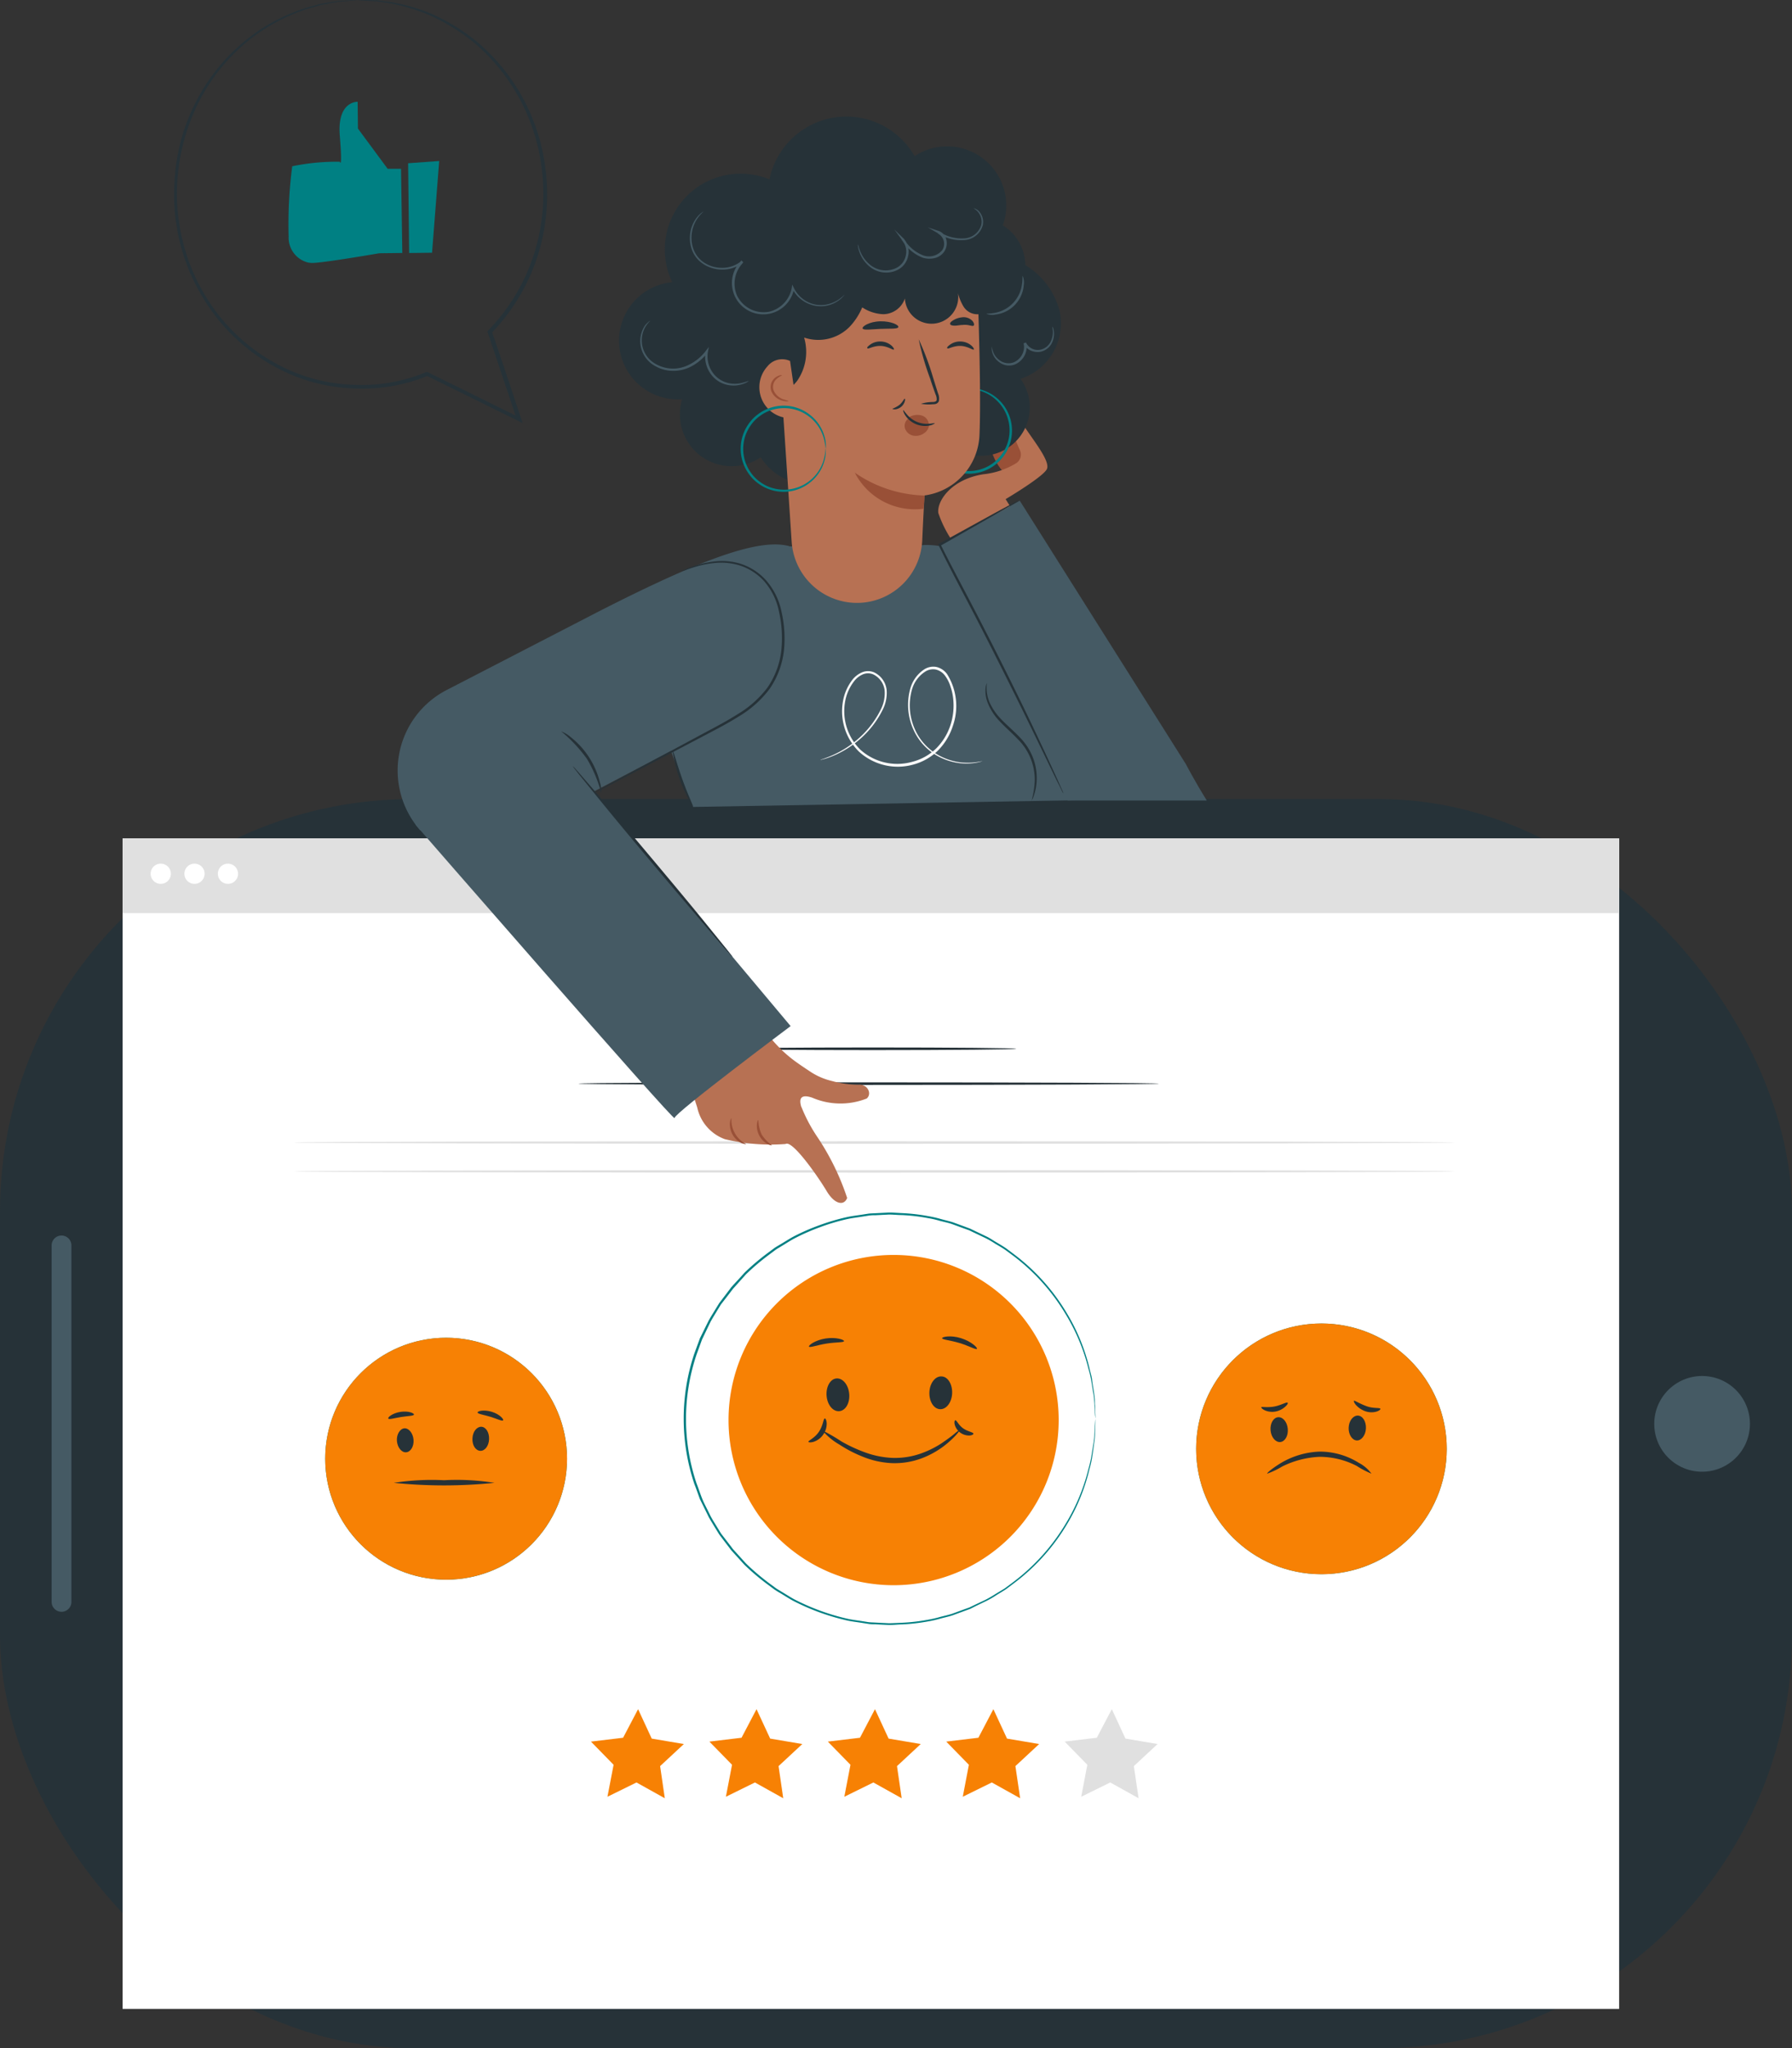 <svg xmlns="http://www.w3.org/2000/svg" width="50.186" height="57.339" viewBox="0 0 50.186 57.339">
  <rect x="0" y="0" width="50.186" height="57.339" fill="#333333" stroke="none"/>
  <g id="Group_6041" data-name="Group 6041" transform="translate(-284 -1073)">
    <rect id="Rectangle_1915" data-name="Rectangle 1915" width="50.186" height="34.97" rx="11.55" transform="translate(284 1095.369)" fill="#263238"/>
    <rect id="Rectangle_1916" data-name="Rectangle 1916" width="41.912" height="32.766" transform="translate(287.433 1096.472)" fill="#fff"/>
    <circle id="Ellipse_397" data-name="Ellipse 397" cx="1.34" cy="1.34" r="1.34" transform="translate(330.328 1111.52)" fill="#455a64"/>
    <path id="Rectangle_1917" data-name="Rectangle 1917" d="M1.721,34.589h0A.277.277,0,0,1,2,34.866v9.979a.277.277,0,0,1-.277.277h0a.277.277,0,0,1-.277-.277V34.866A.277.277,0,0,1,1.721,34.589Z" transform="translate(284 1072.999)" fill="#455a64"/>
    <circle id="Ellipse_398" data-name="Ellipse 398" cx="3.386" cy="3.386" r="3.386" transform="translate(293.108 1110.45)" fill="#008083"/>
    <path id="Ellipse_399" data-name="Ellipse 399" d="M3.386,0A3.386,3.386,0,1,1,0,3.386,3.386,3.386,0,0,1,3.386,0Z" transform="translate(293.108 1110.45)" fill="#f78104"/>
    <path id="Path_4856" data-name="Path 4856" d="M11.321,39.986c.127-.011.244.135.26.317s-.077.343-.206.354-.244-.135-.259-.316S11.2,40,11.321,39.986Z" transform="translate(284 1072.999)" fill="#263238"/>
    <path id="Path_4857" data-name="Path 4857" d="M13.478,39.942c-.127,0-.238.135-.247.328s.091.34.219.346.24-.135.247-.327S13.606,39.947,13.478,39.942Z" transform="translate(284 1072.999)" fill="#263238"/>
    <path id="Path_4858" data-name="Path 4858" d="M13.848,41.512a13.842,13.842,0,0,1-2.82,0,6.93,6.93,0,0,1,1.41-.073A6.722,6.722,0,0,1,13.848,41.512Z" transform="translate(284 1072.999)" fill="#263238"/>
    <path id="Path_4859" data-name="Path 4859" d="M11.594,39.6c-.008.041-.169.039-.358.069s-.341.079-.362.043.122-.152.34-.186S11.594,39.56,11.594,39.6Z" transform="translate(284 1072.999)" fill="#263238"/>
    <path id="Path_4860" data-name="Path 4860" d="M14.089,39.762c-.024.033-.171-.043-.359-.1s-.351-.077-.355-.119.18-.087.4-.019S14.115,39.734,14.089,39.762Z" transform="translate(284 1072.999)" fill="#263238"/>
    <circle id="Ellipse_400" data-name="Ellipse 400" cx="3.509" cy="3.509" r="3.509" transform="translate(317.499 1110.051)" fill="#008083"/>
    <path id="Ellipse_401" data-name="Ellipse 401" d="M3.509,0A3.509,3.509,0,1,1,0,3.509,3.509,3.509,0,0,1,3.509,0Z" transform="translate(317.499 1110.051)" fill="#f78104"/>
    <path id="Path_4861" data-name="Path 4861" d="M35.794,39.675c.135-.011.255.135.271.328s-.079.356-.211.367-.255-.135-.271-.328S35.661,39.686,35.794,39.675Z" transform="translate(284 1072.999)" fill="#263238"/>
    <path id="Path_4862" data-name="Path 4862" d="M38.026,39.629c-.135,0-.248.146-.256.339s.1.352.228.358.248-.146.256-.339S38.163,39.634,38.026,39.629Z" transform="translate(284 1072.999)" fill="#263238"/>
    <path id="Path_4863" data-name="Path 4863" d="M38.409,41.255A2.431,2.431,0,0,1,38,41.041a2.265,2.265,0,0,0-1.045-.257,2.6,2.6,0,0,0-1.047.271,2.268,2.268,0,0,1-.419.2c-.012-.019.121-.135.371-.29a2.277,2.277,0,0,1,1.092-.327,2.057,2.057,0,0,1,1.1.313A1.04,1.04,0,0,1,38.409,41.255Z" transform="translate(284 1072.999)" fill="#263238"/>
    <path id="Path_4864" data-name="Path 4864" d="M36.062,39.271c.012.015-.011.06-.069.11a.566.566,0,0,1-.271.135.514.514,0,0,1-.3-.034c-.072-.033-.1-.07-.1-.088s.183.018.375-.02S36.037,39.239,36.062,39.271Z" transform="translate(284 1072.999)" fill="#263238"/>
    <path id="Path_4865" data-name="Path 4865" d="M38.66,39.442c0,.018-.032.051-.111.076a.518.518,0,0,1-.314-.011.638.638,0,0,1-.259-.172c-.051-.06-.07-.107-.057-.121s.172.089.362.156S38.647,39.4,38.66,39.442Z" transform="translate(284 1072.999)" fill="#263238"/>
    <path id="Path_4866" data-name="Path 4866" d="M30.28,50.3l.813-.4.794.442-.133-.9.665-.618-.9-.152-.382-.824-.42.8-.9.108.634.649Z" transform="translate(284 1072.999)" fill="#e0e0e0"/>
    <path id="Path_4867" data-name="Path 4867" d="M26.963,50.3l.813-.4.794.442-.133-.9.665-.618-.9-.152-.382-.824-.42.8-.9.108.634.649Z" transform="translate(284 1072.999)" fill="#f78104"/>
    <path id="Path_4868" data-name="Path 4868" d="M23.646,50.3l.813-.4.793.442-.131-.9.665-.618-.9-.152-.382-.824-.42.8-.9.108.634.649Z" transform="translate(284 1072.999)" fill="#f78104"/>
    <path id="Path_4869" data-name="Path 4869" d="M20.329,50.3l.813-.4.793.442-.131-.9.665-.618-.9-.152-.382-.824-.42.8-.9.108.634.649Z" transform="translate(284 1072.999)" fill="#f78104"/>
    <path id="Path_4870" data-name="Path 4870" d="M17.012,50.3l.813-.4.793.442-.131-.9.665-.618-.9-.152-.382-.824-.42.8-.9.108.634.649Z" transform="translate(284 1072.999)" fill="#f78104"/>
    <path id="Path_4871" data-name="Path 4871" d="M32.457,30.336c0,.02-3.639.037-8.129.037s-8.13-.016-8.13-.037,3.638-.035,8.13-.035S32.457,30.317,32.457,30.336Z" transform="translate(284 1072.999)" fill="#263238"/>
    <path id="Path_4872" data-name="Path 4872" d="M28.46,29.361c0,.02-1.8.037-4.013.037s-4.015-.016-4.015-.037,1.8-.037,4.015-.037S28.46,29.34,28.46,29.361Z" transform="translate(284 1072.999)" fill="#263238"/>
    <path id="Ellipse_402" data-name="Ellipse 402" d="M4.623,0A4.623,4.623,0,1,1,0,4.623,4.623,4.623,0,0,1,4.623,0Z" transform="translate(304.403 1108.131)" fill="#f78104"/>
    <path id="Path_4873" data-name="Path 4873" d="M23.428,38.59c.175-.014.333.179.355.432s-.1.469-.279.484-.335-.179-.355-.431S23.253,38.6,23.428,38.59Z" transform="translate(284 1072.999)" fill="#263238"/>
    <path id="Path_4874" data-name="Path 4874" d="M26.364,38.533c-.175-.008-.327.192-.336.446s.123.465.3.472.327-.192.337-.446S26.543,38.533,26.364,38.533Z" transform="translate(284 1072.999)" fill="#263238"/>
    <path id="Path_4875" data-name="Path 4875" d="M26.871,40.042c.008.008-.03.056-.1.135a2.645,2.645,0,0,1-.347.313,2.474,2.474,0,0,1-.611.335,2.151,2.151,0,0,1-.848.135,2.462,2.462,0,0,1-.833-.192,3.55,3.55,0,0,1-.614-.321,1.85,1.85,0,0,1-.492-.406,5.3,5.3,0,0,1,.542.314,4.265,4.265,0,0,0,.608.286,2.571,2.571,0,0,0,.793.172,2.175,2.175,0,0,0,.8-.115,2.734,2.734,0,0,0,.6-.293c.157-.108.285-.2.367-.271S26.864,40.035,26.871,40.042Z" transform="translate(284 1072.999)" fill="#263238"/>
    <path id="Path_4876" data-name="Path 4876" d="M23.637,37.546c-.008.041-.229.026-.492.068s-.469.122-.489.085.175-.183.467-.228S23.65,37.508,23.637,37.546Z" transform="translate(284 1072.999)" fill="#263238"/>
    <path id="Path_4877" data-name="Path 4877" d="M27.359,37.762c-.026.033-.221-.084-.484-.163s-.489-.095-.491-.135.243-.092.534,0S27.385,37.734,27.359,37.762Z" transform="translate(284 1072.999)" fill="#263238"/>
    <path id="Path_4878" data-name="Path 4878" d="M23.1,39.71c.018,0,.047.045.052.135a.531.531,0,0,1-.1.32.522.522,0,0,1-.271.2c-.084.024-.135.012-.142,0,0-.041.171-.1.293-.279S23.056,39.717,23.1,39.71Z" transform="translate(284 1072.999)" fill="#263238"/>
    <path id="Path_4879" data-name="Path 4879" d="M27.262,40.136c0,.018-.035.046-.107.051a.418.418,0,0,1-.419-.31c-.015-.07,0-.115.019-.117.041,0,.087.135.222.229S27.252,40.091,27.262,40.136Z" transform="translate(284 1072.999)" fill="#263238"/>
    <path id="Path_4880" data-name="Path 4880" d="M30.676,39.713a.745.745,0,0,0-.008-.094l-.018-.271c0-.06-.007-.127-.011-.2s-.024-.153-.037-.24-.028-.18-.045-.279-.045-.211-.075-.314a5.479,5.479,0,0,0-.637-1.523,5.721,5.721,0,0,0-1.454-1.626l-.248-.183c-.087-.057-.177-.11-.271-.165a2.763,2.763,0,0,0-.279-.161l-.3-.142-.15-.072-.159-.057-.322-.118c-.108-.037-.224-.06-.336-.089a2.694,2.694,0,0,0-.345-.079,5.151,5.151,0,0,0-.722-.084c-.123,0-.248-.016-.373-.014l-.378.019a1.016,1.016,0,0,0-.191.012l-.191.03c-.126.02-.256.035-.383.062a5.77,5.77,0,0,0-.761.224,6.01,6.01,0,0,0-.745.327c-.121.066-.236.142-.355.213-.058.038-.121.069-.176.111l-.168.126a6.537,6.537,0,0,0-.648.55L20.6,36l-.073.081-.066.087-.135.175-.136.175-.115.188-.115.19-.057.1-.049.1-.194.406-.154.423a5.657,5.657,0,0,0,0,3.6c.053.135.1.282.156.423s.129.271.194.406l.049.1.057.1.115.188.115.188.135.176.135.175.065.087.073.08.29.32a6.556,6.556,0,0,0,.648.552l.169.125c.056.043.118.075.176.112.119.07.234.146.355.213a6.317,6.317,0,0,0,1.507.55c.127.027.257.042.385.062l.19.03c.064.008.127.008.191.012l.378.019c.125,0,.249-.01.373-.014a5.151,5.151,0,0,0,.722-.084,2.875,2.875,0,0,0,.345-.079c.114-.03.228-.054.337-.089l.321-.118.159-.057.15-.072.3-.142a3.206,3.206,0,0,0,.279-.161c.091-.056.183-.108.271-.165l.247-.184a5.725,5.725,0,0,0,1.455-1.626,5.486,5.486,0,0,0,.635-1.53c.03-.1.055-.208.075-.313l.045-.279c.014-.087.028-.167.037-.24s.008-.135.011-.2c.008-.118.014-.209.018-.271s.008-.093.008-.093v.093c0,.062-.007.154-.011.271a1.672,1.672,0,0,1-.008.2c-.008.066-.022.154-.033.241s-.027.182-.042.282a2.668,2.668,0,0,1-.072.314,5.444,5.444,0,0,1-.627,1.541A5.711,5.711,0,0,1,28.426,44.3l-.249.187c-.087.058-.179.111-.271.168a2.32,2.32,0,0,1-.282.163l-.3.145-.152.077-.16.058-.324.119c-.111.038-.226.061-.34.092a3.008,3.008,0,0,1-.35.081,5.423,5.423,0,0,1-.73.085c-.123,0-.249.018-.375.016l-.382-.019a1.048,1.048,0,0,1-.194-.012l-.192-.03c-.129-.02-.26-.035-.389-.062a6.475,6.475,0,0,1-.771-.225,6.286,6.286,0,0,1-.753-.329c-.123-.066-.24-.144-.36-.215a2.064,2.064,0,0,1-.179-.112l-.171-.127a6.575,6.575,0,0,1-.656-.556l-.294-.324-.074-.081-.066-.088-.135-.176-.135-.179-.117-.19-.116-.191-.058-.1-.049-.1-.2-.406c-.053-.142-.1-.286-.157-.428a5.733,5.733,0,0,1,0-3.647l.157-.428.2-.406.05-.1.058-.1.117-.191.117-.19.135-.177.135-.178.066-.088.073-.081c.1-.107.2-.215.294-.322a6.68,6.68,0,0,1,.656-.557l.171-.127c.057-.042.119-.075.179-.112.121-.07.238-.148.36-.214a5.981,5.981,0,0,1,.753-.329,6.123,6.123,0,0,1,.771-.225c.129-.027.26-.042.389-.062l.192-.03c.064-.008.129-.008.192-.012l.382-.019c.127,0,.252.011.377.016a5.266,5.266,0,0,1,.73.085,3.223,3.223,0,0,1,.35.08c.114.033.229.056.339.092l.325.119.16.06.152.073.3.144c.1.046.188.111.28.164s.184.11.271.168l.249.187a5.729,5.729,0,0,1,1.458,1.639,5.448,5.448,0,0,1,.629,1.536c.024.112.061.215.072.316s.028.194.042.282.026.167.033.241,0,.135.008.2c0,.119.008.21.011.271A.644.644,0,0,1,30.676,39.713Z" transform="translate(284 1072.999)" fill="#008083"/>
    <rect id="Rectangle_1918" data-name="Rectangle 1918" width="41.912" height="2.091" transform="translate(287.433 1096.472)" fill="#e0e0e0"/>
    <path id="Path_4881" data-name="Path 4881" d="M4.785,24.461a.283.283,0,1,1-.283-.283h0a.283.283,0,0,1,.283.283Z" transform="translate(284 1072.999)" fill="#fff"/>
    <path id="Path_4882" data-name="Path 4882" d="M5.73,24.461a.283.283,0,1,1-.283-.283h0a.283.283,0,0,1,.283.283Z" transform="translate(284 1072.999)" fill="#fff"/>
    <path id="Path_4883" data-name="Path 4883" d="M6.667,24.461a.283.283,0,1,1-.283-.283h0A.285.285,0,0,1,6.667,24.461Z" transform="translate(284 1072.999)" fill="#fff"/>
    <path id="Path_4884" data-name="Path 4884" d="M40.722,31.984c0,.02-7.272.037-16.241.037s-16.243-.016-16.243-.037,7.272-.035,16.243-.035S40.722,31.965,40.722,31.984Z" transform="translate(284 1072.999)" fill="#e0e0e0"/>
    <path id="Path_4885" data-name="Path 4885" d="M40.722,32.794c0,.019-7.272.035-16.241.035s-16.243-.016-16.243-.035,7.272-.037,16.243-.037S40.722,32.77,40.722,32.794Z" transform="translate(284 1072.999)" fill="#e0e0e0"/>
    <path id="Path_4886" data-name="Path 4886" d="M19.409,22.591s-.286-.649-.34-.791c-.145-.389-1.084-2.994-.858-3.387,1.039-1.825,1.845-3.116,3.9-3.116l3.622-.024s3.431-.7,5.849,7.105Z" transform="translate(284 1072.999)" fill="#455a64"/>
    <path id="Path_4887" data-name="Path 4887" d="M11.77,23.244l4.742-1.022,5.574-2.931.02-4c-.836-.23-2.439.35-5.318,1.817l-4.28,2.21a2.535,2.535,0,0,0-.738,3.929Z" transform="translate(284 1072.999)" fill="#455a64"/>
    <path id="Path_4888" data-name="Path 4888" d="M22.441,30.989c-.069-.225-.022-.37.306-.259a2,2,0,0,0,1.527.023c.157-.14.014-.406-.222-.386a2.882,2.882,0,0,1-.761-.106,1.872,1.872,0,0,1-.568-.24c-.152-.1-.282-.187-.4-.271a3.715,3.715,0,0,1-.877-.87l-2.288.98.369,1.146a1.22,1.22,0,0,0,.774.886A5.554,5.554,0,0,0,22,32.027c.191-.125.927.94,1.15,1.316s.488.423.575.194a7.046,7.046,0,0,0-.824-1.691,4.434,4.434,0,0,1-.458-.86" transform="translate(284 1072.999)" fill="#b77153"/>
    <path id="Path_4889" data-name="Path 4889" d="M20.892,32.029c0,.008-.057,0-.135-.032a.568.568,0,0,1-.24-.233.591.591,0,0,1-.075-.327c.008-.087.035-.135.043-.135a.756.756,0,0,0,.407.724Z" transform="translate(284 1072.999)" fill="#995037"/>
    <path id="Path_4890" data-name="Path 4890" d="M21.618,32.062c0,.008-.054,0-.127-.037a.568.568,0,0,1-.224-.229.579.579,0,0,1-.07-.313c.008-.083.031-.135.041-.126a1.057,1.057,0,0,0,.094.406A1.115,1.115,0,0,0,21.618,32.062Z" transform="translate(284 1072.999)" fill="#995037"/>
    <path id="Path_4891" data-name="Path 4891" d="M11.634,23.085S18.9,31.434,18.89,31.3s3.252-2.574,3.252-2.574L15.024,20.24Z" transform="translate(284 1072.999)" fill="#455a64"/>
    <path id="Path_4892" data-name="Path 4892" d="M16.041,21.449a.59.59,0,0,1,.051.049l.135.152.488.564c.407.477.971,1.141,1.589,1.877s1.175,1.405,1.574,1.9l.47.579.126.16c.027.037.042.057.039.058a.29.29,0,0,1-.05-.049l-.135-.152c-.123-.135-.287-.332-.488-.564-.406-.477-.973-1.141-1.591-1.877s-1.173-1.405-1.574-1.9l-.47-.579-.125-.16A.327.327,0,0,1,16.041,21.449Z" transform="translate(284 1072.999)" fill="#263238"/>
    <path id="Path_4893" data-name="Path 4893" d="M28.892,22.408a2.491,2.491,0,0,0,.087-.542,1.6,1.6,0,0,0-.474-1.171c-.176-.186-.366-.346-.519-.514a1.56,1.56,0,0,1-.325-.507.894.894,0,0,1-.06-.406.385.385,0,0,1,.038-.145,1.026,1.026,0,0,0,.069.528,1.627,1.627,0,0,0,.327.481c.152.161.341.318.522.508a1.667,1.667,0,0,1,.392.626,1.59,1.59,0,0,1,.083.6,1.4,1.4,0,0,1-.077.4A.475.475,0,0,1,28.892,22.408Z" transform="translate(284 1072.999)" fill="#263238"/>
    <path id="Path_4894" data-name="Path 4894" d="M19.093,15.986s.037-.019.106-.05a2.867,2.867,0,0,1,.314-.114,2.711,2.711,0,0,1,.52-.106,1.782,1.782,0,0,1,.7.065,1.639,1.639,0,0,1,.717.461,1.9,1.9,0,0,1,.436.882,3.347,3.347,0,0,1,.069,1.084,2.361,2.361,0,0,1-.406,1.084,2.993,2.993,0,0,1-.868.771c-.318.2-.638.363-.942.523l-1.614.848L17.041,22l-.3.15a.6.6,0,0,1-.107.047.786.786,0,0,1,.1-.061l.291-.163,1.084-.585,1.6-.86c.3-.161.623-.327.936-.526a2.934,2.934,0,0,0,.848-.752,2.283,2.283,0,0,0,.39-1.055,3.323,3.323,0,0,0-.064-1.057,1.844,1.844,0,0,0-.406-.852,1.572,1.572,0,0,0-.688-.453,1.764,1.764,0,0,0-.677-.074,2.823,2.823,0,0,0-.516.094c-.135.039-.245.074-.317.1A.566.566,0,0,1,19.093,15.986Z" transform="translate(284 1072.999)" fill="#263238"/>
    <path id="Path_4895" data-name="Path 4895" d="M16.841,22.21a3.7,3.7,0,0,0-.406-.969,4.139,4.139,0,0,0-.718-.766.93.93,0,0,1,.271.165A2.327,2.327,0,0,1,16.8,21.9.92.92,0,0,1,16.841,22.21Z" transform="translate(284 1072.999)" fill="#263238"/>
    <path id="Path_4896" data-name="Path 4896" d="M27.517,21.306a.816.816,0,0,1-.154.042,1.564,1.564,0,0,1-.458.02,1.7,1.7,0,0,1-.688-.226,1.583,1.583,0,0,1-.635-.714,1.685,1.685,0,0,1-.088-1.153.948.948,0,0,1,.383-.531.472.472,0,0,1,.347-.072.509.509,0,0,1,.3.2,1.68,1.68,0,0,1,.163,1.446A1.722,1.722,0,0,1,26.28,21a1.569,1.569,0,0,1-.706.406,1.613,1.613,0,0,1-1.518-.363,1.584,1.584,0,0,1-.454-1.377,1.372,1.372,0,0,1,.271-.637.688.688,0,0,1,.271-.207.437.437,0,0,1,.333,0,.62.62,0,0,1,.354.493,1.039,1.039,0,0,1-.11.553,2.642,2.642,0,0,1-.577.77,2.759,2.759,0,0,1-.592.419,2.492,2.492,0,0,1-.423.178c-.049.016-.088.024-.114.031a.186.186,0,0,1-.041.008.137.137,0,0,1,.038-.015c.026-.009.064-.02.112-.039a2.889,2.889,0,0,0,.413-.187,2.8,2.8,0,0,0,.579-.424,2.643,2.643,0,0,0,.558-.76,1,1,0,0,0,.1-.526.568.568,0,0,0-.321-.444.376.376,0,0,0-.287,0,.623.623,0,0,0-.244.19,1.3,1.3,0,0,0-.26.608,1.514,1.514,0,0,0,.436,1.314,1.543,1.543,0,0,0,1.447.337,1.486,1.486,0,0,0,.677-.379,1.644,1.644,0,0,0,.394-.644,1.76,1.76,0,0,0,.08-.728,1.481,1.481,0,0,0-.075-.348,1.007,1.007,0,0,0-.152-.308.449.449,0,0,0-.263-.177.408.408,0,0,0-.3.062.883.883,0,0,0-.363.489,1.635,1.635,0,0,0,.076,1.115,1.54,1.54,0,0,0,.611.7,1.67,1.67,0,0,0,.671.233A1.848,1.848,0,0,0,27.517,21.306Z" transform="translate(284 1072.999)" fill="#fafafa"/>
    <path id="Path_4897" data-name="Path 4897" d="M28.064,13.174a1.648,1.648,0,0,1-.324-.644.433.433,0,0,1-.008-.234.179.179,0,0,1,.175-.135c.081,0,.135.083.18.152a3.515,3.515,0,0,1,.333.634.488.488,0,0,1,.039.192.194.194,0,0,1-.094.164.2.2,0,0,1-.2-.027.61.61,0,0,1-.135-.164" transform="translate(284 1072.999)" fill="#995037"/>
    <path id="Path_4898" data-name="Path 4898" d="M28.413,13.026l-.358-.751a.6.6,0,0,1-.074-.233.181.181,0,0,1,.315-.149.564.564,0,0,1,.121.176l.169.329a1.07,1.07,0,0,1,.111.279.361.361,0,0,1-.056.289.221.221,0,0,1-.271.064" transform="translate(284 1072.999)" fill="#995037"/>
    <path id="Path_4899" data-name="Path 4899" d="M26.82,15.347a3.243,3.243,0,0,1-.542-.986c-.043-.34.373-.948,1.268-1.084a2.192,2.192,0,0,0,.921-.314.288.288,0,0,0,.1-.35,5.05,5.05,0,0,1-.313-.887c.042-.183.161-.179.47.271s.668.913.6,1.122-1.161.855-1.161.855l.3.481Z" transform="translate(284 1072.999)" fill="#b77153"/>
    <path id="Path_4900" data-name="Path 4900" d="M29.782,21.992l-3.437-6.735,2.214-1.24,4.65,7.371s.245.472.588,1.023H29.9" transform="translate(284 1072.999)" fill="#455a64"/>
    <path id="Path_4901" data-name="Path 4901" d="M28.528,14.017a.328.328,0,0,1-.038.027l-.116.07-.444.259-1.6.911.012-.041c.335.677.77,1.47,1.207,2.328.652,1.267,1.219,2.428,1.612,3.273.2.423.355.767.462,1,.05.115.091.206.121.271a.5.5,0,0,1,.038.1.551.551,0,0,1-.051-.092c-.033-.068-.077-.157-.136-.271l-.482-.994c-.406-.839-.978-2-1.626-3.263-.438-.856-.87-1.646-1.2-2.332l-.012-.027.026-.015,1.611-.887.454-.245.121-.062A.189.189,0,0,1,28.528,14.017Z" transform="translate(284 1072.999)" fill="#263238"/>
    <path id="Path_4902" data-name="Path 4902" d="M19.409,22.592a4.157,4.157,0,0,1-.573-1.583c.022,0,.115.36.271.8S19.428,22.582,19.409,22.592Z" transform="translate(284 1072.999)" fill="#263238"/>
    <path id="Path_4903" data-name="Path 4903" d="M26.98,12.662a1.355,1.355,0,0,0,1.6-2.055,1.639,1.639,0,0,0,1.1-1.878,2.119,2.119,0,0,0-1.641-1.568,1.759,1.759,0,0,0-.908.023,1.116,1.116,0,0,0-.677.581" transform="translate(284 1072.999)" fill="#263238"/>
    <path id="Path_4904" data-name="Path 4904" d="M26.87,10.906c0,.008-.1.027-.264.112a1.167,1.167,0,0,0-.519.558,1.147,1.147,0,0,0,.087,1.092,1.088,1.088,0,0,0,.217.247,1.06,1.06,0,0,0,.29.18,1.137,1.137,0,0,0,1.313-.3,1.105,1.105,0,0,0,.183-.289,1.117,1.117,0,0,0,.088-.316A1.16,1.16,0,0,0,27.256,10.9c-.032,0-.064-.007-.1-.008-.186-.007-.287.023-.289.014a.264.264,0,0,1,.073-.02.975.975,0,0,1,.215-.022,1.19,1.19,0,0,1,1.186,1.194,1.128,1.128,0,0,1-.009.142,1.082,1.082,0,0,1-.091.335,1.145,1.145,0,0,1-.192.308,1.2,1.2,0,0,1-1.394.318,1.151,1.151,0,0,1-.306-.194,1.12,1.12,0,0,1-.228-.262,1.223,1.223,0,0,1-.188-.607,1.187,1.187,0,0,1,.663-1.1.912.912,0,0,1,.2-.075A.312.312,0,0,1,26.87,10.906Z" transform="translate(284 1072.999)" fill="#008083"/>
    <path id="Path_4905" data-name="Path 4905" d="M27.458,8.771a1.332,1.332,0,0,0,.626-2.462,1.654,1.654,0,0,0-2.47-1.936,2.2,2.2,0,0,0-4.065.65A2.122,2.122,0,0,0,18.826,7.9a1.644,1.644,0,0,0,.279,3.276,1.45,1.45,0,0,0,2.2,1.626,1.588,1.588,0,0,0,2.853-.328" transform="translate(284 1072.999)" fill="#263238"/>
    <path id="Path_4906" data-name="Path 4906" d="M25.828,15.128c.028-.66.064-1.257.064-1.257a1.78,1.78,0,0,0,1.539-1.691c.064-1.505-.087-4.971-.087-4.971l-2.71-1.3L21.713,8.257l.458,6.91a1.835,1.835,0,0,0,1.915,1.71h0A1.833,1.833,0,0,0,25.828,15.128Z" transform="translate(284 1072.999)" fill="#b77153"/>
    <path id="Path_4907" data-name="Path 4907" d="M27.272,9.785c-.024.026-.165-.092-.367-.1s-.352.095-.373.068.013-.058.079-.107a.478.478,0,0,1,.3-.085.485.485,0,0,1,.291.112C27.263,9.727,27.283,9.775,27.272,9.785Z" transform="translate(284 1072.999)" fill="#263238"/>
    <path id="Path_4908" data-name="Path 4908" d="M25.034,9.785c-.024.026-.164-.092-.367-.1s-.351.095-.373.068.014-.058.079-.107a.478.478,0,0,1,.3-.085.485.485,0,0,1,.291.112C25.024,9.727,25.045,9.775,25.034,9.785Z" transform="translate(284 1072.999)" fill="#263238"/>
    <path id="Path_4909" data-name="Path 4909" d="M25.792,11.305a1.187,1.187,0,0,1,.329-.05c.051,0,.1-.014.11-.05a.3.3,0,0,0-.031-.165c-.047-.133-.1-.276-.146-.427A7.606,7.606,0,0,1,25.729,9.5a7.767,7.767,0,0,1,.406,1.084l.135.43a.355.355,0,0,1,.023.218.136.136,0,0,1-.087.077.318.318,0,0,1-.087.009A1.235,1.235,0,0,1,25.792,11.305Z" transform="translate(284 1072.999)" fill="#263238"/>
    <path id="Path_4910" data-name="Path 4910" d="M25.891,13.873a3.591,3.591,0,0,1-1.952-.64,1.89,1.89,0,0,0,1.927,1.009Z" transform="translate(284 1072.999)" fill="#995037"/>
    <path id="Path_4911" data-name="Path 4911" d="M23.8,5.989a1.99,1.99,0,0,0,.027,2.3,1.156,1.156,0,0,0,.912.508.648.648,0,0,0,.637-.659c0-.017,0-.033,0-.05a.748.748,0,1,0,1.433.026,1.376,1.376,0,0,0,.172.464.456.456,0,0,0,.416.22c.226-.03.358-.271.406-.5a2.042,2.042,0,0,0-.576-1.881,2.467,2.467,0,0,0-1.881-.66,3.145,3.145,0,0,0-1.847.813" transform="translate(284 1072.999)" fill="#263238"/>
    <path id="Path_4912" data-name="Path 4912" d="M23.987,6.52a3.48,3.48,0,0,1,.3,1.355A1.811,1.811,0,0,1,23.8,9.143a1.232,1.232,0,0,1-1.28.308,1.425,1.425,0,0,1-.187,1.2.911.911,0,0,1-1.115.293,1.223,1.223,0,0,1-.523-.962,3.082,3.082,0,0,1,2.689-3.429,3.118,3.118,0,0,1,.662-.008" transform="translate(284 1072.999)" fill="#263238"/>
    <path id="Path_4913" data-name="Path 4913" d="M22.126,10.106a.527.527,0,0,0-.634.152.866.866,0,0,0,.862,1.42" transform="translate(284 1072.999)" fill="#b77153"/>
    <path id="Path_4914" data-name="Path 4914" d="M22.08,11.228c0,.008-.066.018-.171-.011a.456.456,0,0,1-.309-.271.334.334,0,0,1,.008-.241.359.359,0,0,1,.125-.148c.094-.061.164-.06.165-.051s-.061.028-.135.092a.3.3,0,0,0-.1.325.454.454,0,0,0,.259.251C22.024,11.207,22.081,11.217,22.08,11.228Z" transform="translate(284 1072.999)" fill="#995037"/>
    <path id="Path_4915" data-name="Path 4915" d="M25.158,9.159c-.019.058-.24.037-.5.049s-.48.045-.5-.012.19-.194.495-.2S25.178,9.1,25.158,9.159Z" transform="translate(284 1072.999)" fill="#263238"/>
    <path id="Path_4916" data-name="Path 4916" d="M27.267,9.116c-.023.02-.068,0-.121-.007a.517.517,0,0,0-.184-.011c-.079,0-.165.022-.232.02s-.112-.015-.121-.045.022-.065.077-.1a.586.586,0,0,1,.256-.089.34.34,0,0,1,.291.1C27.284,9.046,27.288,9.1,27.267,9.116Z" transform="translate(284 1072.999)" fill="#263238"/>
    <path id="Path_4917" data-name="Path 4917" d="M25.442,11.69a.457.457,0,0,1,.381-.054.284.284,0,0,1,.188.312.3.3,0,0,1-.122.173.4.4,0,0,1-.313.076.308.308,0,0,1-.234-.213.252.252,0,0,1,.123-.282" transform="translate(284 1072.999)" fill="#995037"/>
    <path id="Path_4918" data-name="Path 4918" d="M26.181,11.851a.34.34,0,0,1-.145.062.665.665,0,0,1-.682-.282c-.054-.083-.065-.144-.057-.148s.038.047.1.118a.729.729,0,0,0,.629.262C26.12,11.856,26.177,11.84,26.181,11.851Z" transform="translate(284 1072.999)" fill="#263238"/>
    <path id="Path_4919" data-name="Path 4919" d="M23.126,12.569a2.3,2.3,0,0,0-.051-.285,1.163,1.163,0,0,0-.428-.629,1.149,1.149,0,0,0-.484-.211,1.167,1.167,0,0,0-.6.051,1.067,1.067,0,0,0-.289.157,1.025,1.025,0,0,0-.24.243,1.136,1.136,0,0,0,0,1.345,1.025,1.025,0,0,0,.24.243,1.067,1.067,0,0,0,.289.157,1.157,1.157,0,0,0,1.482-.693c.011-.031.021-.065.03-.1.047-.179.042-.285.051-.283a.469.469,0,0,1,0,.075.917.917,0,0,1-.026.215,1.164,1.164,0,0,1-.425.663,1.18,1.18,0,0,1-1.134.181,1.143,1.143,0,0,1-.306-.164,1.111,1.111,0,0,1-.256-.256,1.2,1.2,0,0,1,0-1.429,1.111,1.111,0,0,1,.256-.256,1.143,1.143,0,0,1,.306-.164,1.187,1.187,0,0,1,1.138.182,1.164,1.164,0,0,1,.425.663.917.917,0,0,1,.026.215A.429.429,0,0,1,23.126,12.569Z" transform="translate(284 1072.999)" fill="#008083"/>
    <path id="Path_4920" data-name="Path 4920" d="M27.265,5.832a.124.124,0,0,1,.038.009.3.3,0,0,1,.1.061.439.439,0,0,1,.121.4.568.568,0,0,1-.469.415,1.179,1.179,0,0,1-.794-.19l-.279-.161.306.1A.332.332,0,0,1,26.5,6.7a.423.423,0,0,1-.043.324.45.45,0,0,1-.271.2.644.644,0,0,1-.343-.008,1.173,1.173,0,0,1-.591-.509l-.206-.282.249.243a.542.542,0,0,1,.135.512.555.555,0,0,1-.3.381.726.726,0,0,1-.771-.093.919.919,0,0,1-.3-.44.884.884,0,0,1-.032-.135.2.2,0,0,1,0-.049c.007,0,.015.065.058.177a.939.939,0,0,0,.3.406.685.685,0,0,0,.717.075.5.5,0,0,0,.264-.341.478.478,0,0,0-.118-.447l.053-.045a1.108,1.108,0,0,0,.551.48A.477.477,0,0,0,26.39,7a.324.324,0,0,0-.1-.447l-.026-.015.027-.061a1.135,1.135,0,0,0,.748.194.525.525,0,0,0,.442-.374.427.427,0,0,0-.1-.373A.513.513,0,0,0,27.265,5.832Z" transform="translate(284 1072.999)" fill="#455a64"/>
    <path id="Path_4921" data-name="Path 4921" d="M23.65,8.253s0,.009-.018.026a.686.686,0,0,1-.064.068.883.883,0,0,1-.3.18.859.859,0,0,1-.542.008.9.9,0,0,1-.542-.465l.057-.008a.877.877,0,1,1-1.474-.77l.047.05a.9.9,0,0,1-.569.207A.98.98,0,0,1,19.71,7.4a.808.808,0,0,1-.321-.377.952.952,0,0,1-.066-.419.917.917,0,0,1,.222-.55.582.582,0,0,1,.165-.135.966.966,0,0,0-.344.7.914.914,0,0,0,.072.4.762.762,0,0,0,.3.345.918.918,0,0,0,.5.135.842.842,0,0,0,.526-.192l.046.05a.839.839,0,0,0-.172.912.83.83,0,0,0,.9.459.842.842,0,0,0,.634-.66l.015-.1.042.087a.862.862,0,0,0,.5.444.832.832,0,0,0,.522,0,.905.905,0,0,0,.3-.16C23.624,8.283,23.65,8.251,23.65,8.253Z" transform="translate(284 1072.999)" fill="#455a64"/>
    <path id="Path_4922" data-name="Path 4922" d="M20.969,10.663a.336.336,0,0,1-.118.07.8.8,0,0,1-.375.058.775.775,0,0,1-.516-.252.836.836,0,0,1-.2-.7l.062.027a1.4,1.4,0,0,1-.508.416,1.083,1.083,0,0,1-.495.1.991.991,0,0,1-.454-.125.8.8,0,0,1-.432-.641.77.77,0,0,1,.135-.508.591.591,0,0,1,.1-.1.13.13,0,0,1,.043-.027.852.852,0,0,0-.122.146.761.761,0,0,0-.111.488.753.753,0,0,0,.417.592.973.973,0,0,0,.885.012,1.337,1.337,0,0,0,.484-.392l.088-.114-.026.135a.78.78,0,0,0,.18.642.744.744,0,0,0,.477.249.855.855,0,0,0,.362-.037C20.924,10.683,20.966,10.659,20.969,10.663Z" transform="translate(284 1072.999)" fill="#455a64"/>
    <path id="Path_4923" data-name="Path 4923" d="M28.641,7.728a.468.468,0,0,1,.03.251.9.9,0,0,1-.793.828.448.448,0,0,1-.251-.019c0-.012.1,0,.243-.031a.932.932,0,0,0,.749-.785C28.644,7.824,28.629,7.729,28.641,7.728Z" transform="translate(284 1072.999)" fill="#455a64"/>
    <path id="Path_4924" data-name="Path 4924" d="M29.476,9.146a.258.258,0,0,1,.034.1.589.589,0,0,1-.028.3.465.465,0,0,1-.328.3.473.473,0,0,1-.271-.024.381.381,0,0,1-.215-.209l.068-.023a.511.511,0,0,1,.018.135.542.542,0,0,1-.34.482.448.448,0,0,1-.271.012.514.514,0,0,1-.2-.112.488.488,0,0,1-.164-.285.3.3,0,0,1,0-.119.405.405,0,0,0,.023.114.5.5,0,0,0,.169.251.421.421,0,0,0,.417.077.477.477,0,0,0,.291-.421.346.346,0,0,0-.015-.111l.069-.023a.367.367,0,0,0,.406.2.418.418,0,0,0,.3-.256.614.614,0,0,0,.047-.271C29.476,9.184,29.469,9.147,29.476,9.146Z" transform="translate(284 1072.999)" fill="#455a64"/>
    <path id="Path_4925" data-name="Path 4925" d="M25.338,11.162c.009,0,.015.031,0,.077a.317.317,0,0,1-.271.222c-.047,0-.076-.008-.074-.018a.813.813,0,0,0,.2-.11C25.283,11.254,25.318,11.162,25.338,11.162Z" transform="translate(284 1072.999)" fill="#263238"/>
    <path id="Path_4926" data-name="Path 4926" d="M10.02,0a.747.747,0,0,1-.1.012L9.654.036A3.025,3.025,0,0,0,9.21.1c-.088.019-.184.027-.282.057s-.2.06-.313.091a5.234,5.234,0,0,0-1.49.76A5.322,5.322,0,0,0,5.671,2.664a5.688,5.688,0,0,0-.69,3.3c.008.125.035.248.053.374a2.8,2.8,0,0,0,.076.375,5.3,5.3,0,0,0,.584,1.471,5.23,5.23,0,0,0,2.5,2.218,4.838,4.838,0,0,0,1.748.373,4.706,4.706,0,0,0,1.817-.287l.177-.068.023-.008.022.009,2.574,1.271-.075.066-.821-2.451-.009-.031.022-.023A5.45,5.45,0,0,0,14.99,7a5.619,5.619,0,0,0,.168-2.381,5.478,5.478,0,0,0-1.867-3.412A5.694,5.694,0,0,0,12.024.425,5.526,5.526,0,0,0,10.958.1l-.4-.062L10.264.023l-.18-.012A.308.308,0,0,1,10.023,0a.311.311,0,0,1,.061,0h.18l.3.008.406.056a5.37,5.37,0,0,1,1.084.31,5.6,5.6,0,0,1,1.289.783,5.49,5.49,0,0,1,1.2,1.412,5.557,5.557,0,0,1,.717,2.032A5.693,5.693,0,0,1,15.1,7.026a5.537,5.537,0,0,1-1.337,2.3l.009-.054c.271.786.542,1.606.824,2.45l.042.123-.117-.057-2.574-1.27h.045l-.182.069a4.8,4.8,0,0,1-1.858.289,4.937,4.937,0,0,1-1.786-.381A5.334,5.334,0,0,1,5.62,8.227a5.377,5.377,0,0,1-.592-1.49,2.744,2.744,0,0,1-.075-.382c-.018-.127-.046-.252-.053-.379a5.493,5.493,0,0,1-.019-.748,5.767,5.767,0,0,1,.215-1.4,5.7,5.7,0,0,1,.512-1.2A5.35,5.35,0,0,1,7.1.96,5.185,5.185,0,0,1,8.609.209L8.927.122A2.705,2.705,0,0,1,9.21.071,2.811,2.811,0,0,1,9.658.017L9.936,0Z" transform="translate(284 1072.999)" fill="#263238"/>
    <path id="Path_4927" data-name="Path 4927" d="M11.231,4.726h-.375L10.024,3.6l-.008-.749s-.58-.028-.5.948,0,.73,0,.73a6.083,6.083,0,0,0-1.332.127,12.527,12.527,0,0,0-.1,1.965.718.718,0,0,0,.526.725.56.56,0,0,0,.135.016c.308,0,1.873-.271,1.873-.271l.649-.008Z" transform="translate(284 1072.999)" fill="#008083"/>
    <path id="Path_4928" data-name="Path 4928" d="M12.3,4.508l-.2,2.568-.642.008-.028-2.513Z" transform="translate(284 1072.999)" fill="#008083"/>
  </g>
</svg>
